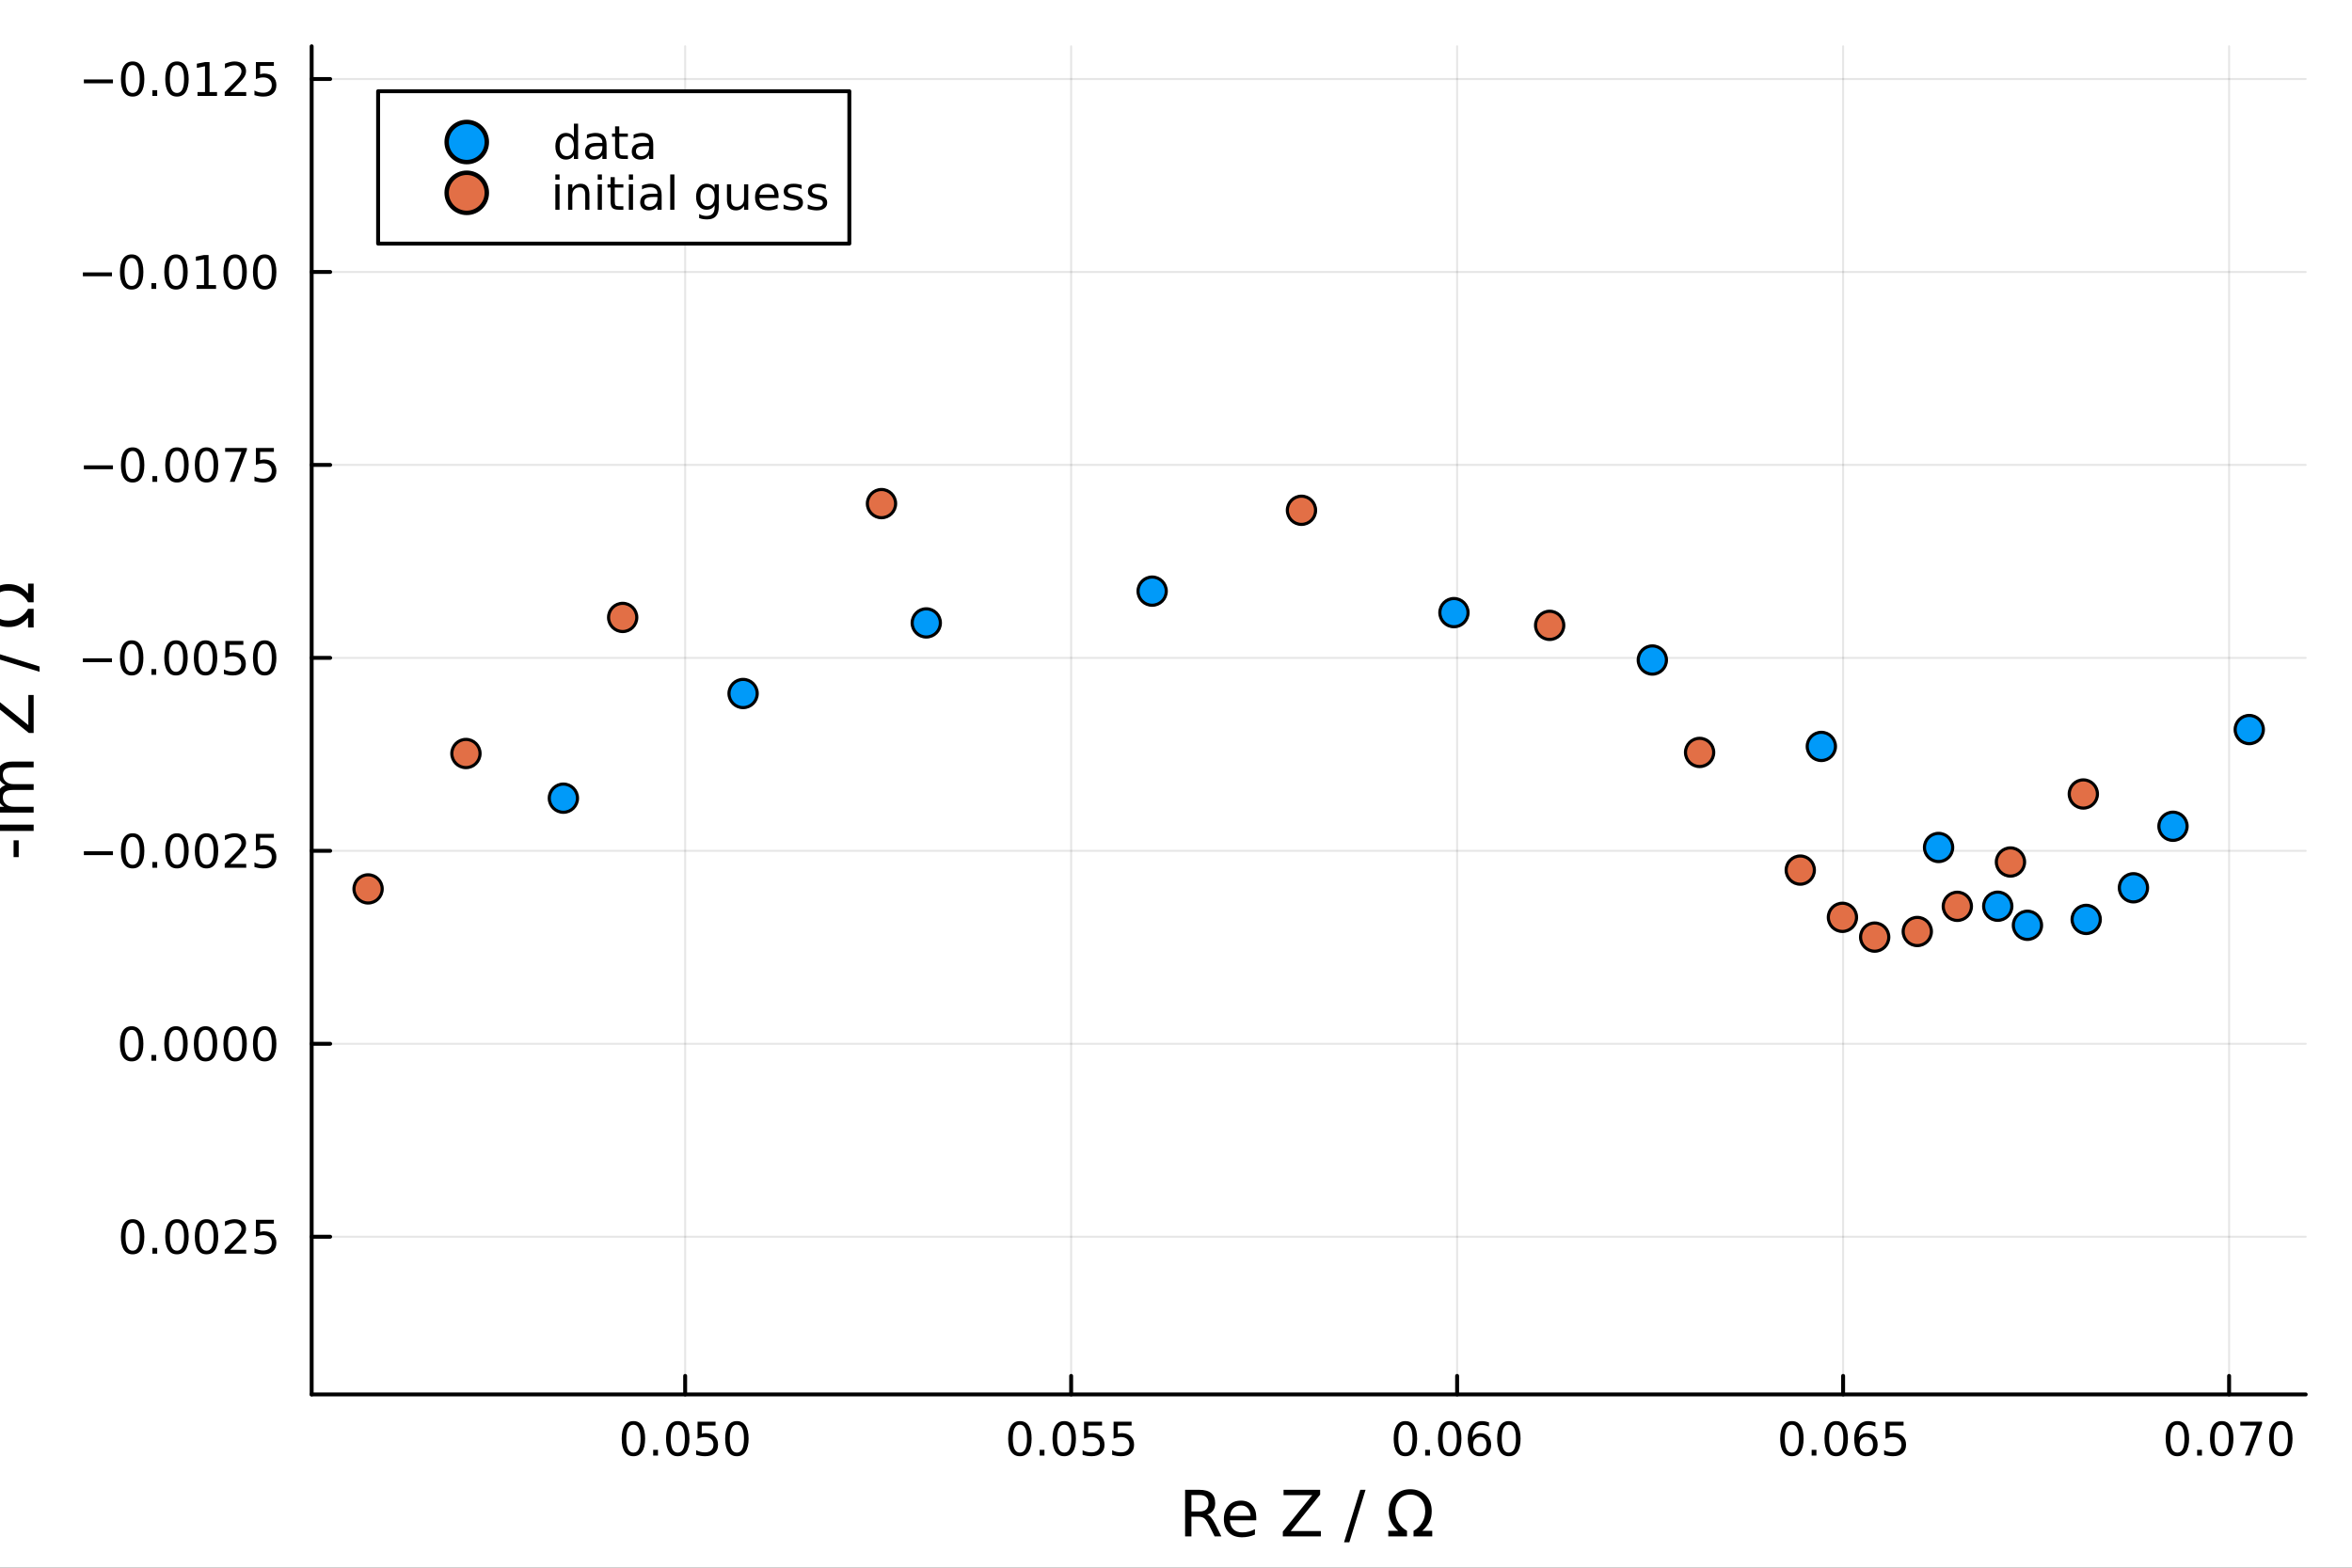 <?xml version="1.0" encoding="utf-8"?>
<svg xmlns="http://www.w3.org/2000/svg" xmlns:xlink="http://www.w3.org/1999/xlink" width="600" height="400" viewBox="0 0 2400 1600">
<rect x="0" y="0" width="2400" height="1600" fill="#333333" stroke="none"/>
<defs>
  <clipPath id="clip240">
    <rect x="0" y="0" width="2400" height="1600"/>
  </clipPath>
</defs>
<path clip-path="url(#clip240)" d="M0 1600 L2400 1600 L2400 8.88178e-14 L0 8.88178e-14  Z" fill="#ffffff" fill-rule="evenodd" fill-opacity="1"/>
<defs>
  <clipPath id="clip241">
    <rect x="480" y="0" width="1681" height="1600"/>
  </clipPath>
</defs>
<path clip-path="url(#clip240)" d="M318.014 1423.18 L2352.76 1423.18 L2352.76 47.244 L318.014 47.244  Z" fill="#ffffff" fill-rule="evenodd" fill-opacity="1"/>
<defs>
  <clipPath id="clip242">
    <rect x="318" y="47" width="2036" height="1377"/>
  </clipPath>
</defs>
<polyline clip-path="url(#clip242)" style="stroke:#000000; stroke-linecap:round; stroke-linejoin:round; stroke-width:2; stroke-opacity:0.1; fill:none" points="699.135,47.244 699.135,1423.18 "/>
<polyline clip-path="url(#clip242)" style="stroke:#000000; stroke-linecap:round; stroke-linejoin:round; stroke-width:2; stroke-opacity:0.1; fill:none" points="1093,47.244 1093,1423.18 "/>
<polyline clip-path="url(#clip242)" style="stroke:#000000; stroke-linecap:round; stroke-linejoin:round; stroke-width:2; stroke-opacity:0.1; fill:none" points="1486.86,47.244 1486.86,1423.18 "/>
<polyline clip-path="url(#clip242)" style="stroke:#000000; stroke-linecap:round; stroke-linejoin:round; stroke-width:2; stroke-opacity:0.1; fill:none" points="1880.73,47.244 1880.73,1423.18 "/>
<polyline clip-path="url(#clip242)" style="stroke:#000000; stroke-linecap:round; stroke-linejoin:round; stroke-width:2; stroke-opacity:0.1; fill:none" points="2274.59,47.244 2274.59,1423.18 "/>
<polyline clip-path="url(#clip242)" style="stroke:#000000; stroke-linecap:round; stroke-linejoin:round; stroke-width:2; stroke-opacity:0.1; fill:none" points="318.014,80.638 2352.76,80.638 "/>
<polyline clip-path="url(#clip242)" style="stroke:#000000; stroke-linecap:round; stroke-linejoin:round; stroke-width:2; stroke-opacity:0.1; fill:none" points="318.014,277.57 2352.76,277.57 "/>
<polyline clip-path="url(#clip242)" style="stroke:#000000; stroke-linecap:round; stroke-linejoin:round; stroke-width:2; stroke-opacity:0.1; fill:none" points="318.014,474.502 2352.76,474.502 "/>
<polyline clip-path="url(#clip242)" style="stroke:#000000; stroke-linecap:round; stroke-linejoin:round; stroke-width:2; stroke-opacity:0.1; fill:none" points="318.014,671.434 2352.76,671.434 "/>
<polyline clip-path="url(#clip242)" style="stroke:#000000; stroke-linecap:round; stroke-linejoin:round; stroke-width:2; stroke-opacity:0.1; fill:none" points="318.014,868.367 2352.76,868.367 "/>
<polyline clip-path="url(#clip242)" style="stroke:#000000; stroke-linecap:round; stroke-linejoin:round; stroke-width:2; stroke-opacity:0.1; fill:none" points="318.014,1065.3 2352.76,1065.3 "/>
<polyline clip-path="url(#clip242)" style="stroke:#000000; stroke-linecap:round; stroke-linejoin:round; stroke-width:2; stroke-opacity:0.1; fill:none" points="318.014,1262.23 2352.76,1262.23 "/>
<polyline clip-path="url(#clip240)" style="stroke:#000000; stroke-linecap:round; stroke-linejoin:round; stroke-width:4; stroke-opacity:1; fill:none" points="318.014,1423.18 2352.76,1423.18 "/>
<polyline clip-path="url(#clip240)" style="stroke:#000000; stroke-linecap:round; stroke-linejoin:round; stroke-width:4; stroke-opacity:1; fill:none" points="699.135,1423.18 699.135,1404.28 "/>
<polyline clip-path="url(#clip240)" style="stroke:#000000; stroke-linecap:round; stroke-linejoin:round; stroke-width:4; stroke-opacity:1; fill:none" points="1093,1423.18 1093,1404.28 "/>
<polyline clip-path="url(#clip240)" style="stroke:#000000; stroke-linecap:round; stroke-linejoin:round; stroke-width:4; stroke-opacity:1; fill:none" points="1486.86,1423.18 1486.86,1404.28 "/>
<polyline clip-path="url(#clip240)" style="stroke:#000000; stroke-linecap:round; stroke-linejoin:round; stroke-width:4; stroke-opacity:1; fill:none" points="1880.73,1423.18 1880.73,1404.28 "/>
<polyline clip-path="url(#clip240)" style="stroke:#000000; stroke-linecap:round; stroke-linejoin:round; stroke-width:4; stroke-opacity:1; fill:none" points="2274.59,1423.18 2274.59,1404.28 "/>
<path clip-path="url(#clip240)" d="M646.358 1454.1 Q642.747 1454.1 640.918 1457.66 Q639.113 1461.2 639.113 1468.33 Q639.113 1475.44 640.918 1479.01 Q642.747 1482.55 646.358 1482.55 Q649.992 1482.55 651.798 1479.01 Q653.626 1475.44 653.626 1468.33 Q653.626 1461.2 651.798 1457.66 Q649.992 1454.1 646.358 1454.1 M646.358 1450.39 Q652.168 1450.39 655.224 1455 Q658.302 1459.58 658.302 1468.33 Q658.302 1477.06 655.224 1481.67 Q652.168 1486.25 646.358 1486.25 Q640.548 1486.25 637.469 1481.67 Q634.413 1477.06 634.413 1468.33 Q634.413 1459.58 637.469 1455 Q640.548 1450.39 646.358 1450.39 Z" fill="#000000" fill-rule="nonzero" fill-opacity="1" /><path clip-path="url(#clip240)" d="M666.52 1479.7 L671.404 1479.7 L671.404 1485.58 L666.52 1485.58 L666.52 1479.7 Z" fill="#000000" fill-rule="nonzero" fill-opacity="1" /><path clip-path="url(#clip240)" d="M691.589 1454.1 Q687.978 1454.1 686.149 1457.66 Q684.344 1461.2 684.344 1468.33 Q684.344 1475.44 686.149 1479.01 Q687.978 1482.55 691.589 1482.55 Q695.223 1482.55 697.029 1479.01 Q698.858 1475.44 698.858 1468.33 Q698.858 1461.2 697.029 1457.66 Q695.223 1454.1 691.589 1454.1 M691.589 1450.39 Q697.399 1450.39 700.455 1455 Q703.533 1459.58 703.533 1468.33 Q703.533 1477.06 700.455 1481.67 Q697.399 1486.25 691.589 1486.25 Q685.779 1486.25 682.7 1481.67 Q679.645 1477.06 679.645 1468.33 Q679.645 1459.58 682.7 1455 Q685.779 1450.39 691.589 1450.39 Z" fill="#000000" fill-rule="nonzero" fill-opacity="1" /><path clip-path="url(#clip240)" d="M711.797 1451.02 L730.154 1451.02 L730.154 1454.96 L716.08 1454.96 L716.08 1463.43 Q717.098 1463.08 718.117 1462.92 Q719.135 1462.73 720.154 1462.73 Q725.941 1462.73 729.32 1465.9 Q732.7 1469.08 732.7 1474.49 Q732.7 1480.07 729.228 1483.17 Q725.756 1486.25 719.436 1486.25 Q717.26 1486.25 714.992 1485.88 Q712.746 1485.51 710.339 1484.77 L710.339 1480.07 Q712.422 1481.2 714.645 1481.76 Q716.867 1482.32 719.344 1482.32 Q723.348 1482.32 725.686 1480.21 Q728.024 1478.1 728.024 1474.49 Q728.024 1470.88 725.686 1468.77 Q723.348 1466.67 719.344 1466.67 Q717.469 1466.67 715.594 1467.08 Q713.742 1467.5 711.797 1468.38 L711.797 1451.02 Z" fill="#000000" fill-rule="nonzero" fill-opacity="1" /><path clip-path="url(#clip240)" d="M751.913 1454.1 Q748.302 1454.1 746.473 1457.66 Q744.668 1461.2 744.668 1468.33 Q744.668 1475.44 746.473 1479.01 Q748.302 1482.55 751.913 1482.55 Q755.547 1482.55 757.353 1479.01 Q759.181 1475.44 759.181 1468.33 Q759.181 1461.2 757.353 1457.66 Q755.547 1454.1 751.913 1454.1 M751.913 1450.39 Q757.723 1450.39 760.779 1455 Q763.857 1459.58 763.857 1468.33 Q763.857 1477.06 760.779 1481.67 Q757.723 1486.25 751.913 1486.25 Q746.103 1486.25 743.024 1481.67 Q739.968 1477.06 739.968 1468.33 Q739.968 1459.58 743.024 1455 Q746.103 1450.39 751.913 1450.39 Z" fill="#000000" fill-rule="nonzero" fill-opacity="1" /><path clip-path="url(#clip240)" d="M1040.72 1454.1 Q1037.11 1454.1 1035.28 1457.66 Q1033.47 1461.2 1033.47 1468.33 Q1033.47 1475.44 1035.28 1479.01 Q1037.11 1482.55 1040.72 1482.55 Q1044.35 1482.55 1046.16 1479.01 Q1047.99 1475.44 1047.99 1468.33 Q1047.99 1461.2 1046.16 1457.66 Q1044.35 1454.1 1040.72 1454.1 M1040.72 1450.39 Q1046.53 1450.39 1049.59 1455 Q1052.66 1459.58 1052.66 1468.33 Q1052.66 1477.06 1049.59 1481.67 Q1046.53 1486.25 1040.72 1486.25 Q1034.91 1486.25 1031.83 1481.67 Q1028.78 1477.06 1028.78 1468.33 Q1028.78 1459.58 1031.83 1455 Q1034.91 1450.39 1040.72 1450.39 Z" fill="#000000" fill-rule="nonzero" fill-opacity="1" /><path clip-path="url(#clip240)" d="M1060.88 1479.7 L1065.77 1479.7 L1065.77 1485.58 L1060.88 1485.58 L1060.88 1479.7 Z" fill="#000000" fill-rule="nonzero" fill-opacity="1" /><path clip-path="url(#clip240)" d="M1085.95 1454.1 Q1082.34 1454.1 1080.51 1457.66 Q1078.71 1461.2 1078.71 1468.33 Q1078.71 1475.44 1080.51 1479.01 Q1082.34 1482.55 1085.95 1482.55 Q1089.59 1482.55 1091.39 1479.01 Q1093.22 1475.44 1093.22 1468.33 Q1093.22 1461.2 1091.39 1457.66 Q1089.59 1454.1 1085.95 1454.1 M1085.95 1450.39 Q1091.76 1450.39 1094.82 1455 Q1097.9 1459.58 1097.9 1468.33 Q1097.9 1477.06 1094.82 1481.67 Q1091.76 1486.25 1085.95 1486.25 Q1080.14 1486.25 1077.06 1481.67 Q1074.01 1477.06 1074.01 1468.33 Q1074.01 1459.58 1077.06 1455 Q1080.14 1450.39 1085.95 1450.39 Z" fill="#000000" fill-rule="nonzero" fill-opacity="1" /><path clip-path="url(#clip240)" d="M1106.16 1451.02 L1124.52 1451.02 L1124.52 1454.96 L1110.44 1454.96 L1110.44 1463.43 Q1111.46 1463.08 1112.48 1462.92 Q1113.5 1462.73 1114.52 1462.73 Q1120.3 1462.73 1123.68 1465.9 Q1127.06 1469.08 1127.06 1474.49 Q1127.06 1480.07 1123.59 1483.17 Q1120.12 1486.25 1113.8 1486.25 Q1111.62 1486.25 1109.35 1485.88 Q1107.11 1485.51 1104.7 1484.77 L1104.7 1480.07 Q1106.78 1481.2 1109.01 1481.76 Q1111.23 1482.32 1113.71 1482.32 Q1117.71 1482.32 1120.05 1480.21 Q1122.39 1478.1 1122.39 1474.49 Q1122.39 1470.88 1120.05 1468.77 Q1117.71 1466.67 1113.71 1466.67 Q1111.83 1466.67 1109.96 1467.08 Q1108.1 1467.5 1106.16 1468.38 L1106.16 1451.02 Z" fill="#000000" fill-rule="nonzero" fill-opacity="1" /><path clip-path="url(#clip240)" d="M1136.32 1451.02 L1154.68 1451.02 L1154.68 1454.96 L1140.6 1454.96 L1140.6 1463.43 Q1141.62 1463.08 1142.64 1462.92 Q1143.66 1462.73 1144.68 1462.73 Q1150.46 1462.73 1153.84 1465.9 Q1157.22 1469.08 1157.22 1474.49 Q1157.22 1480.07 1153.75 1483.17 Q1150.28 1486.25 1143.96 1486.25 Q1141.78 1486.25 1139.52 1485.88 Q1137.27 1485.51 1134.86 1484.77 L1134.86 1480.07 Q1136.95 1481.2 1139.17 1481.76 Q1141.39 1482.32 1143.87 1482.32 Q1147.87 1482.32 1150.21 1480.21 Q1152.55 1478.1 1152.55 1474.49 Q1152.55 1470.88 1150.21 1468.77 Q1147.87 1466.67 1143.87 1466.67 Q1141.99 1466.67 1140.12 1467.08 Q1138.27 1467.5 1136.32 1468.38 L1136.32 1451.02 Z" fill="#000000" fill-rule="nonzero" fill-opacity="1" /><path clip-path="url(#clip240)" d="M1434.09 1454.1 Q1430.48 1454.1 1428.65 1457.66 Q1426.84 1461.2 1426.84 1468.33 Q1426.84 1475.44 1428.65 1479.01 Q1430.48 1482.55 1434.09 1482.55 Q1437.72 1482.55 1439.53 1479.01 Q1441.36 1475.44 1441.36 1468.33 Q1441.36 1461.2 1439.53 1457.66 Q1437.72 1454.1 1434.09 1454.1 M1434.09 1450.39 Q1439.9 1450.39 1442.95 1455 Q1446.03 1459.58 1446.03 1468.33 Q1446.03 1477.06 1442.95 1481.67 Q1439.9 1486.25 1434.09 1486.25 Q1428.28 1486.25 1425.2 1481.67 Q1422.14 1477.06 1422.14 1468.33 Q1422.14 1459.58 1425.2 1455 Q1428.28 1450.39 1434.09 1450.39 Z" fill="#000000" fill-rule="nonzero" fill-opacity="1" /><path clip-path="url(#clip240)" d="M1454.25 1479.7 L1459.13 1479.7 L1459.13 1485.58 L1454.25 1485.58 L1454.25 1479.7 Z" fill="#000000" fill-rule="nonzero" fill-opacity="1" /><path clip-path="url(#clip240)" d="M1479.32 1454.1 Q1475.71 1454.1 1473.88 1457.66 Q1472.07 1461.2 1472.07 1468.33 Q1472.07 1475.44 1473.88 1479.01 Q1475.71 1482.55 1479.32 1482.55 Q1482.95 1482.55 1484.76 1479.01 Q1486.59 1475.44 1486.59 1468.33 Q1486.59 1461.2 1484.76 1457.66 Q1482.95 1454.1 1479.32 1454.1 M1479.32 1450.39 Q1485.13 1450.39 1488.18 1455 Q1491.26 1459.58 1491.26 1468.33 Q1491.26 1477.06 1488.18 1481.67 Q1485.13 1486.25 1479.32 1486.25 Q1473.51 1486.25 1470.43 1481.67 Q1467.37 1477.06 1467.37 1468.33 Q1467.37 1459.58 1470.43 1455 Q1473.51 1450.39 1479.32 1450.39 Z" fill="#000000" fill-rule="nonzero" fill-opacity="1" /><path clip-path="url(#clip240)" d="M1510.06 1466.44 Q1506.91 1466.44 1505.06 1468.59 Q1503.23 1470.74 1503.23 1474.49 Q1503.23 1478.22 1505.06 1480.39 Q1506.91 1482.55 1510.06 1482.55 Q1513.21 1482.55 1515.04 1480.39 Q1516.89 1478.22 1516.89 1474.49 Q1516.89 1470.74 1515.04 1468.59 Q1513.21 1466.44 1510.06 1466.44 M1519.34 1451.78 L1519.34 1456.04 Q1517.58 1455.21 1515.78 1454.77 Q1513.99 1454.33 1512.23 1454.33 Q1507.6 1454.33 1505.15 1457.45 Q1502.72 1460.58 1502.37 1466.9 Q1503.74 1464.89 1505.8 1463.82 Q1507.86 1462.73 1510.34 1462.73 Q1515.54 1462.73 1518.55 1465.9 Q1521.59 1469.05 1521.59 1474.49 Q1521.59 1479.82 1518.44 1483.03 Q1515.29 1486.25 1510.06 1486.25 Q1504.06 1486.25 1500.89 1481.67 Q1497.72 1477.06 1497.72 1468.33 Q1497.72 1460.14 1501.61 1455.28 Q1505.5 1450.39 1512.05 1450.39 Q1513.81 1450.39 1515.59 1450.74 Q1517.4 1451.09 1519.34 1451.78 Z" fill="#000000" fill-rule="nonzero" fill-opacity="1" /><path clip-path="url(#clip240)" d="M1539.64 1454.1 Q1536.03 1454.1 1534.2 1457.66 Q1532.4 1461.2 1532.4 1468.33 Q1532.4 1475.44 1534.2 1479.01 Q1536.03 1482.55 1539.64 1482.55 Q1543.28 1482.55 1545.08 1479.01 Q1546.91 1475.44 1546.91 1468.33 Q1546.91 1461.2 1545.08 1457.66 Q1543.28 1454.1 1539.64 1454.1 M1539.64 1450.39 Q1545.45 1450.39 1548.51 1455 Q1551.59 1459.58 1551.59 1468.33 Q1551.59 1477.06 1548.51 1481.67 Q1545.45 1486.25 1539.64 1486.25 Q1533.83 1486.25 1530.75 1481.67 Q1527.7 1477.06 1527.7 1468.33 Q1527.7 1459.58 1530.75 1455 Q1533.83 1450.39 1539.64 1450.39 Z" fill="#000000" fill-rule="nonzero" fill-opacity="1" /><path clip-path="url(#clip240)" d="M1828.45 1454.1 Q1824.84 1454.1 1823.01 1457.66 Q1821.2 1461.2 1821.2 1468.33 Q1821.2 1475.44 1823.01 1479.01 Q1824.84 1482.55 1828.45 1482.55 Q1832.08 1482.55 1833.89 1479.01 Q1835.72 1475.44 1835.72 1468.33 Q1835.72 1461.2 1833.89 1457.66 Q1832.08 1454.1 1828.45 1454.1 M1828.45 1450.39 Q1834.26 1450.39 1837.31 1455 Q1840.39 1459.58 1840.39 1468.33 Q1840.39 1477.06 1837.31 1481.67 Q1834.26 1486.25 1828.45 1486.25 Q1822.64 1486.25 1819.56 1481.67 Q1816.5 1477.06 1816.5 1468.33 Q1816.5 1459.58 1819.56 1455 Q1822.64 1450.39 1828.45 1450.39 Z" fill="#000000" fill-rule="nonzero" fill-opacity="1" /><path clip-path="url(#clip240)" d="M1848.61 1479.7 L1853.49 1479.7 L1853.49 1485.58 L1848.61 1485.58 L1848.61 1479.7 Z" fill="#000000" fill-rule="nonzero" fill-opacity="1" /><path clip-path="url(#clip240)" d="M1873.68 1454.1 Q1870.07 1454.1 1868.24 1457.66 Q1866.43 1461.2 1866.43 1468.33 Q1866.43 1475.44 1868.24 1479.01 Q1870.07 1482.55 1873.68 1482.55 Q1877.31 1482.55 1879.12 1479.01 Q1880.95 1475.44 1880.95 1468.33 Q1880.95 1461.2 1879.12 1457.66 Q1877.31 1454.1 1873.68 1454.1 M1873.68 1450.39 Q1879.49 1450.39 1882.55 1455 Q1885.62 1459.58 1885.62 1468.33 Q1885.62 1477.06 1882.55 1481.67 Q1879.49 1486.25 1873.68 1486.25 Q1867.87 1486.25 1864.79 1481.67 Q1861.74 1477.06 1861.74 1468.33 Q1861.74 1459.58 1864.79 1455 Q1867.87 1450.39 1873.68 1450.39 Z" fill="#000000" fill-rule="nonzero" fill-opacity="1" /><path clip-path="url(#clip240)" d="M1904.42 1466.44 Q1901.27 1466.44 1899.42 1468.59 Q1897.59 1470.74 1897.59 1474.49 Q1897.59 1478.22 1899.42 1480.39 Q1901.27 1482.55 1904.42 1482.55 Q1907.57 1482.55 1909.4 1480.39 Q1911.25 1478.22 1911.25 1474.49 Q1911.25 1470.74 1909.4 1468.59 Q1907.57 1466.44 1904.42 1466.44 M1913.7 1451.78 L1913.7 1456.04 Q1911.94 1455.21 1910.14 1454.77 Q1908.36 1454.33 1906.6 1454.33 Q1901.97 1454.33 1899.51 1457.45 Q1897.08 1460.58 1896.74 1466.9 Q1898.1 1464.89 1900.16 1463.82 Q1902.22 1462.73 1904.7 1462.73 Q1909.91 1462.73 1912.92 1465.9 Q1915.95 1469.05 1915.95 1474.49 Q1915.95 1479.82 1912.8 1483.03 Q1909.65 1486.25 1904.42 1486.25 Q1898.43 1486.25 1895.25 1481.67 Q1892.08 1477.06 1892.08 1468.33 Q1892.08 1460.14 1895.97 1455.28 Q1899.86 1450.39 1906.41 1450.39 Q1908.17 1450.39 1909.95 1450.74 Q1911.76 1451.09 1913.7 1451.78 Z" fill="#000000" fill-rule="nonzero" fill-opacity="1" /><path clip-path="url(#clip240)" d="M1924.05 1451.02 L1942.41 1451.02 L1942.41 1454.96 L1928.33 1454.96 L1928.33 1463.43 Q1929.35 1463.08 1930.37 1462.92 Q1931.39 1462.73 1932.41 1462.73 Q1938.19 1462.73 1941.57 1465.9 Q1944.95 1469.08 1944.95 1474.49 Q1944.95 1480.07 1941.48 1483.17 Q1938.01 1486.25 1931.69 1486.25 Q1929.51 1486.25 1927.24 1485.88 Q1925 1485.51 1922.59 1484.77 L1922.59 1480.07 Q1924.67 1481.2 1926.9 1481.76 Q1929.12 1482.32 1931.6 1482.32 Q1935.6 1482.32 1937.94 1480.21 Q1940.28 1478.1 1940.28 1474.49 Q1940.28 1470.88 1937.94 1468.77 Q1935.6 1466.67 1931.6 1466.67 Q1929.72 1466.67 1927.85 1467.08 Q1925.99 1467.5 1924.05 1468.38 L1924.05 1451.02 Z" fill="#000000" fill-rule="nonzero" fill-opacity="1" /><path clip-path="url(#clip240)" d="M2221.82 1454.1 Q2218.2 1454.1 2216.38 1457.66 Q2214.57 1461.2 2214.57 1468.33 Q2214.57 1475.44 2216.38 1479.01 Q2218.2 1482.55 2221.82 1482.55 Q2225.45 1482.55 2227.26 1479.01 Q2229.08 1475.44 2229.08 1468.33 Q2229.08 1461.2 2227.26 1457.66 Q2225.45 1454.1 2221.82 1454.1 M2221.82 1450.39 Q2227.63 1450.39 2230.68 1455 Q2233.76 1459.58 2233.76 1468.33 Q2233.76 1477.06 2230.68 1481.67 Q2227.63 1486.25 2221.82 1486.25 Q2216.01 1486.25 2212.93 1481.67 Q2209.87 1477.06 2209.87 1468.33 Q2209.87 1459.58 2212.93 1455 Q2216.01 1450.39 2221.82 1450.39 Z" fill="#000000" fill-rule="nonzero" fill-opacity="1" /><path clip-path="url(#clip240)" d="M2241.98 1479.7 L2246.86 1479.7 L2246.86 1485.58 L2241.98 1485.58 L2241.98 1479.7 Z" fill="#000000" fill-rule="nonzero" fill-opacity="1" /><path clip-path="url(#clip240)" d="M2267.05 1454.1 Q2263.44 1454.1 2261.61 1457.66 Q2259.8 1461.2 2259.8 1468.33 Q2259.8 1475.44 2261.61 1479.01 Q2263.44 1482.55 2267.05 1482.55 Q2270.68 1482.55 2272.49 1479.01 Q2274.31 1475.44 2274.31 1468.33 Q2274.31 1461.2 2272.49 1457.66 Q2270.68 1454.1 2267.05 1454.1 M2267.05 1450.39 Q2272.86 1450.39 2275.91 1455 Q2278.99 1459.58 2278.99 1468.33 Q2278.99 1477.06 2275.91 1481.67 Q2272.86 1486.25 2267.05 1486.25 Q2261.24 1486.25 2258.16 1481.67 Q2255.1 1477.06 2255.1 1468.33 Q2255.1 1459.58 2258.16 1455 Q2261.24 1450.39 2267.05 1450.39 Z" fill="#000000" fill-rule="nonzero" fill-opacity="1" /><path clip-path="url(#clip240)" d="M2286.03 1451.02 L2308.25 1451.02 L2308.25 1453.01 L2295.7 1485.58 L2290.82 1485.58 L2302.63 1454.96 L2286.03 1454.96 L2286.03 1451.02 Z" fill="#000000" fill-rule="nonzero" fill-opacity="1" /><path clip-path="url(#clip240)" d="M2327.37 1454.1 Q2323.76 1454.1 2321.93 1457.66 Q2320.12 1461.2 2320.12 1468.33 Q2320.12 1475.44 2321.93 1479.01 Q2323.76 1482.55 2327.37 1482.55 Q2331 1482.55 2332.81 1479.01 Q2334.64 1475.44 2334.64 1468.33 Q2334.64 1461.2 2332.81 1457.66 Q2331 1454.1 2327.37 1454.1 M2327.37 1450.39 Q2333.18 1450.39 2336.24 1455 Q2339.31 1459.58 2339.31 1468.33 Q2339.31 1477.06 2336.24 1481.67 Q2333.18 1486.25 2327.37 1486.25 Q2321.56 1486.25 2318.48 1481.67 Q2315.43 1477.06 2315.43 1468.33 Q2315.43 1459.58 2318.48 1455 Q2321.56 1450.39 2327.37 1450.39 Z" fill="#000000" fill-rule="nonzero" fill-opacity="1" /><path clip-path="url(#clip240)" d="M1231.83 1545.76 Q1233.9 1546.46 1235.84 1548.76 Q1237.81 1551.05 1239.79 1555.06 L1246.31 1568.04 L1239.41 1568.04 L1233.33 1555.85 Q1230.97 1551.08 1228.74 1549.52 Q1226.55 1547.96 1222.73 1547.96 L1215.73 1547.96 L1215.73 1568.04 L1209.3 1568.04 L1209.3 1520.52 L1223.81 1520.52 Q1231.96 1520.52 1235.97 1523.93 Q1239.98 1527.34 1239.98 1534.21 Q1239.98 1538.7 1237.88 1541.66 Q1235.81 1544.62 1231.83 1545.76 M1215.73 1525.81 L1215.73 1542.68 L1223.81 1542.68 Q1228.46 1542.68 1230.81 1540.54 Q1233.2 1538.38 1233.2 1534.21 Q1233.2 1530.04 1230.81 1527.94 Q1228.46 1525.81 1223.81 1525.81 L1215.73 1525.81 Z" fill="#000000" fill-rule="nonzero" fill-opacity="1" /><path clip-path="url(#clip240)" d="M1281.9 1548.76 L1281.9 1551.62 L1254.97 1551.62 Q1255.35 1557.67 1258.6 1560.85 Q1261.88 1564 1267.7 1564 Q1271.08 1564 1274.23 1563.17 Q1277.41 1562.35 1280.53 1560.69 L1280.53 1566.23 Q1277.38 1567.57 1274.07 1568.27 Q1270.76 1568.97 1267.35 1568.97 Q1258.82 1568.97 1253.82 1564 Q1248.86 1559.04 1248.86 1550.57 Q1248.86 1541.82 1253.57 1536.69 Q1258.31 1531.54 1266.33 1531.54 Q1273.53 1531.54 1277.7 1536.18 Q1281.9 1540.8 1281.9 1548.76 M1276.04 1547.04 Q1275.98 1542.23 1273.34 1539.37 Q1270.73 1536.5 1266.4 1536.5 Q1261.49 1536.5 1258.53 1539.27 Q1255.61 1542.04 1255.16 1547.07 L1276.04 1547.04 Z" fill="#000000" fill-rule="nonzero" fill-opacity="1" /><path clip-path="url(#clip240)" d="M1309.75 1520.52 L1347.08 1520.52 L1347.08 1525.43 L1317.04 1562.63 L1347.81 1562.63 L1347.81 1568.04 L1309.01 1568.04 L1309.01 1563.14 L1339.06 1525.93 L1309.75 1525.93 L1309.75 1520.52 Z" fill="#000000" fill-rule="nonzero" fill-opacity="1" /><path clip-path="url(#clip240)" d="M1388.01 1520.52 L1393.42 1520.52 L1376.87 1574.09 L1371.46 1574.09 L1388.01 1520.52 Z" fill="#000000" fill-rule="nonzero" fill-opacity="1" /><path clip-path="url(#clip240)" d="M1461.47 1562.38 L1461.47 1568.04 L1442.38 1568.04 L1442.38 1562.38 Q1448.01 1559.29 1451.16 1554.01 Q1454.31 1548.72 1454.31 1542.29 Q1454.31 1534.66 1450.11 1530.04 Q1445.91 1525.43 1439.03 1525.43 Q1432.16 1525.43 1427.93 1530.07 Q1423.72 1534.69 1423.72 1542.29 Q1423.72 1548.72 1426.88 1554.01 Q1430.06 1559.29 1435.72 1562.38 L1435.72 1568.04 L1416.63 1568.04 L1416.63 1562.38 L1426.78 1562.38 Q1421.75 1557.95 1419.43 1553.21 Q1417.14 1548.47 1417.14 1542.61 Q1417.14 1532.49 1423.25 1526.22 Q1429.33 1519.95 1439.03 1519.95 Q1448.68 1519.95 1454.82 1526.22 Q1460.93 1532.46 1460.93 1542.29 Q1460.93 1548.47 1458.67 1553.18 Q1456.41 1557.89 1451.29 1562.38 L1461.47 1562.38 Z" fill="#000000" fill-rule="nonzero" fill-opacity="1" /><polyline clip-path="url(#clip240)" style="stroke:#000000; stroke-linecap:round; stroke-linejoin:round; stroke-width:4; stroke-opacity:1; fill:none" points="318.014,47.244 318.014,1423.18 "/>
<polyline clip-path="url(#clip240)" style="stroke:#000000; stroke-linecap:round; stroke-linejoin:round; stroke-width:4; stroke-opacity:1; fill:none" points="318.014,80.638 336.912,80.638 "/>
<polyline clip-path="url(#clip240)" style="stroke:#000000; stroke-linecap:round; stroke-linejoin:round; stroke-width:4; stroke-opacity:1; fill:none" points="318.014,277.57 336.912,277.57 "/>
<polyline clip-path="url(#clip240)" style="stroke:#000000; stroke-linecap:round; stroke-linejoin:round; stroke-width:4; stroke-opacity:1; fill:none" points="318.014,474.502 336.912,474.502 "/>
<polyline clip-path="url(#clip240)" style="stroke:#000000; stroke-linecap:round; stroke-linejoin:round; stroke-width:4; stroke-opacity:1; fill:none" points="318.014,671.434 336.912,671.434 "/>
<polyline clip-path="url(#clip240)" style="stroke:#000000; stroke-linecap:round; stroke-linejoin:round; stroke-width:4; stroke-opacity:1; fill:none" points="318.014,868.367 336.912,868.367 "/>
<polyline clip-path="url(#clip240)" style="stroke:#000000; stroke-linecap:round; stroke-linejoin:round; stroke-width:4; stroke-opacity:1; fill:none" points="318.014,1065.3 336.912,1065.3 "/>
<polyline clip-path="url(#clip240)" style="stroke:#000000; stroke-linecap:round; stroke-linejoin:round; stroke-width:4; stroke-opacity:1; fill:none" points="318.014,1262.23 336.912,1262.23 "/>
<path clip-path="url(#clip240)" d="M85.58 81.089 L115.256 81.089 L115.256 85.025 L85.58 85.025 L85.58 81.089 Z" fill="#000000" fill-rule="nonzero" fill-opacity="1" /><path clip-path="url(#clip240)" d="M135.348 66.437 Q131.737 66.437 129.908 70.001 Q128.103 73.543 128.103 80.673 Q128.103 87.779 129.908 91.344 Q131.737 94.885 135.348 94.885 Q138.982 94.885 140.788 91.344 Q142.616 87.779 142.616 80.673 Q142.616 73.543 140.788 70.001 Q138.982 66.437 135.348 66.437 M135.348 62.733 Q141.158 62.733 144.214 67.339 Q147.292 71.923 147.292 80.673 Q147.292 89.4 144.214 94.006 Q141.158 98.589 135.348 98.589 Q129.538 98.589 126.459 94.006 Q123.404 89.4 123.404 80.673 Q123.404 71.923 126.459 67.339 Q129.538 62.733 135.348 62.733 Z" fill="#000000" fill-rule="nonzero" fill-opacity="1" /><path clip-path="url(#clip240)" d="M155.51 92.038 L160.394 92.038 L160.394 97.918 L155.51 97.918 L155.51 92.038 Z" fill="#000000" fill-rule="nonzero" fill-opacity="1" /><path clip-path="url(#clip240)" d="M180.579 66.437 Q176.968 66.437 175.139 70.001 Q173.334 73.543 173.334 80.673 Q173.334 87.779 175.139 91.344 Q176.968 94.885 180.579 94.885 Q184.213 94.885 186.019 91.344 Q187.848 87.779 187.848 80.673 Q187.848 73.543 186.019 70.001 Q184.213 66.437 180.579 66.437 M180.579 62.733 Q186.389 62.733 189.445 67.339 Q192.524 71.923 192.524 80.673 Q192.524 89.4 189.445 94.006 Q186.389 98.589 180.579 98.589 Q174.769 98.589 171.69 94.006 Q168.635 89.4 168.635 80.673 Q168.635 71.923 171.69 67.339 Q174.769 62.733 180.579 62.733 Z" fill="#000000" fill-rule="nonzero" fill-opacity="1" /><path clip-path="url(#clip240)" d="M201.551 93.983 L209.19 93.983 L209.19 67.617 L200.88 69.284 L200.88 65.025 L209.144 63.358 L213.82 63.358 L213.82 93.983 L221.459 93.983 L221.459 97.918 L201.551 97.918 L201.551 93.983 Z" fill="#000000" fill-rule="nonzero" fill-opacity="1" /><path clip-path="url(#clip240)" d="M234.931 93.983 L251.25 93.983 L251.25 97.918 L229.306 97.918 L229.306 93.983 Q231.968 91.228 236.551 86.599 Q241.158 81.946 242.338 80.603 Q244.584 78.08 245.463 76.344 Q246.366 74.585 246.366 72.895 Q246.366 70.14 244.421 68.404 Q242.5 66.668 239.398 66.668 Q237.199 66.668 234.746 67.432 Q232.315 68.196 229.537 69.747 L229.537 65.025 Q232.361 63.89 234.815 63.312 Q237.269 62.733 239.306 62.733 Q244.676 62.733 247.871 65.418 Q251.065 68.103 251.065 72.594 Q251.065 74.724 250.255 76.645 Q249.468 78.543 247.361 81.136 Q246.783 81.807 243.681 85.025 Q240.579 88.219 234.931 93.983 Z" fill="#000000" fill-rule="nonzero" fill-opacity="1" /><path clip-path="url(#clip240)" d="M261.111 63.358 L279.468 63.358 L279.468 67.293 L265.394 67.293 L265.394 75.765 Q266.412 75.418 267.431 75.256 Q268.449 75.071 269.468 75.071 Q275.255 75.071 278.634 78.242 Q282.014 81.413 282.014 86.83 Q282.014 92.409 278.542 95.51 Q275.069 98.589 268.75 98.589 Q266.574 98.589 264.306 98.219 Q262.06 97.849 259.653 97.108 L259.653 92.409 Q261.736 93.543 263.958 94.099 Q266.181 94.654 268.657 94.654 Q272.662 94.654 275 92.548 Q277.338 90.441 277.338 86.83 Q277.338 83.219 275 81.112 Q272.662 79.006 268.657 79.006 Q266.782 79.006 264.907 79.423 Q263.056 79.839 261.111 80.719 L261.111 63.358 Z" fill="#000000" fill-rule="nonzero" fill-opacity="1" /><path clip-path="url(#clip240)" d="M84.584 278.021 L114.26 278.021 L114.26 281.957 L84.584 281.957 L84.584 278.021 Z" fill="#000000" fill-rule="nonzero" fill-opacity="1" /><path clip-path="url(#clip240)" d="M134.353 263.369 Q130.742 263.369 128.913 266.934 Q127.107 270.475 127.107 277.605 Q127.107 284.711 128.913 288.276 Q130.742 291.818 134.353 291.818 Q137.987 291.818 139.792 288.276 Q141.621 284.711 141.621 277.605 Q141.621 270.475 139.792 266.934 Q137.987 263.369 134.353 263.369 M134.353 259.665 Q140.163 259.665 143.218 264.272 Q146.297 268.855 146.297 277.605 Q146.297 286.332 143.218 290.938 Q140.163 295.521 134.353 295.521 Q128.542 295.521 125.464 290.938 Q122.408 286.332 122.408 277.605 Q122.408 268.855 125.464 264.272 Q128.542 259.665 134.353 259.665 Z" fill="#000000" fill-rule="nonzero" fill-opacity="1" /><path clip-path="url(#clip240)" d="M154.515 288.971 L159.399 288.971 L159.399 294.85 L154.515 294.85 L154.515 288.971 Z" fill="#000000" fill-rule="nonzero" fill-opacity="1" /><path clip-path="url(#clip240)" d="M179.584 263.369 Q175.973 263.369 174.144 266.934 Q172.339 270.475 172.339 277.605 Q172.339 284.711 174.144 288.276 Q175.973 291.818 179.584 291.818 Q183.218 291.818 185.024 288.276 Q186.852 284.711 186.852 277.605 Q186.852 270.475 185.024 266.934 Q183.218 263.369 179.584 263.369 M179.584 259.665 Q185.394 259.665 188.45 264.272 Q191.528 268.855 191.528 277.605 Q191.528 286.332 188.45 290.938 Q185.394 295.521 179.584 295.521 Q173.774 295.521 170.695 290.938 Q167.64 286.332 167.64 277.605 Q167.64 268.855 170.695 264.272 Q173.774 259.665 179.584 259.665 Z" fill="#000000" fill-rule="nonzero" fill-opacity="1" /><path clip-path="url(#clip240)" d="M200.556 290.915 L208.195 290.915 L208.195 264.549 L199.885 266.216 L199.885 261.957 L208.149 260.29 L212.824 260.29 L212.824 290.915 L220.463 290.915 L220.463 294.85 L200.556 294.85 L200.556 290.915 Z" fill="#000000" fill-rule="nonzero" fill-opacity="1" /><path clip-path="url(#clip240)" d="M239.908 263.369 Q236.297 263.369 234.468 266.934 Q232.662 270.475 232.662 277.605 Q232.662 284.711 234.468 288.276 Q236.297 291.818 239.908 291.818 Q243.542 291.818 245.347 288.276 Q247.176 284.711 247.176 277.605 Q247.176 270.475 245.347 266.934 Q243.542 263.369 239.908 263.369 M239.908 259.665 Q245.718 259.665 248.773 264.272 Q251.852 268.855 251.852 277.605 Q251.852 286.332 248.773 290.938 Q245.718 295.521 239.908 295.521 Q234.097 295.521 231.019 290.938 Q227.963 286.332 227.963 277.605 Q227.963 268.855 231.019 264.272 Q234.097 259.665 239.908 259.665 Z" fill="#000000" fill-rule="nonzero" fill-opacity="1" /><path clip-path="url(#clip240)" d="M270.07 263.369 Q266.458 263.369 264.63 266.934 Q262.824 270.475 262.824 277.605 Q262.824 284.711 264.63 288.276 Q266.458 291.818 270.07 291.818 Q273.704 291.818 275.509 288.276 Q277.338 284.711 277.338 277.605 Q277.338 270.475 275.509 266.934 Q273.704 263.369 270.07 263.369 M270.07 259.665 Q275.88 259.665 278.935 264.272 Q282.014 268.855 282.014 277.605 Q282.014 286.332 278.935 290.938 Q275.88 295.521 270.07 295.521 Q264.259 295.521 261.181 290.938 Q258.125 286.332 258.125 277.605 Q258.125 268.855 261.181 264.272 Q264.259 259.665 270.07 259.665 Z" fill="#000000" fill-rule="nonzero" fill-opacity="1" /><path clip-path="url(#clip240)" d="M85.58 474.954 L115.256 474.954 L115.256 478.889 L85.58 478.889 L85.58 474.954 Z" fill="#000000" fill-rule="nonzero" fill-opacity="1" /><path clip-path="url(#clip240)" d="M135.348 460.301 Q131.737 460.301 129.908 463.866 Q128.103 467.407 128.103 474.537 Q128.103 481.643 129.908 485.208 Q131.737 488.75 135.348 488.75 Q138.982 488.75 140.788 485.208 Q142.616 481.643 142.616 474.537 Q142.616 467.407 140.788 463.866 Q138.982 460.301 135.348 460.301 M135.348 456.597 Q141.158 456.597 144.214 461.204 Q147.292 465.787 147.292 474.537 Q147.292 483.264 144.214 487.87 Q141.158 492.454 135.348 492.454 Q129.538 492.454 126.459 487.87 Q123.404 483.264 123.404 474.537 Q123.404 465.787 126.459 461.204 Q129.538 456.597 135.348 456.597 Z" fill="#000000" fill-rule="nonzero" fill-opacity="1" /><path clip-path="url(#clip240)" d="M155.51 485.903 L160.394 485.903 L160.394 491.782 L155.51 491.782 L155.51 485.903 Z" fill="#000000" fill-rule="nonzero" fill-opacity="1" /><path clip-path="url(#clip240)" d="M180.579 460.301 Q176.968 460.301 175.139 463.866 Q173.334 467.407 173.334 474.537 Q173.334 481.643 175.139 485.208 Q176.968 488.75 180.579 488.75 Q184.213 488.75 186.019 485.208 Q187.848 481.643 187.848 474.537 Q187.848 467.407 186.019 463.866 Q184.213 460.301 180.579 460.301 M180.579 456.597 Q186.389 456.597 189.445 461.204 Q192.524 465.787 192.524 474.537 Q192.524 483.264 189.445 487.87 Q186.389 492.454 180.579 492.454 Q174.769 492.454 171.69 487.87 Q168.635 483.264 168.635 474.537 Q168.635 465.787 171.69 461.204 Q174.769 456.597 180.579 456.597 Z" fill="#000000" fill-rule="nonzero" fill-opacity="1" /><path clip-path="url(#clip240)" d="M210.741 460.301 Q207.13 460.301 205.301 463.866 Q203.496 467.407 203.496 474.537 Q203.496 481.643 205.301 485.208 Q207.13 488.75 210.741 488.75 Q214.375 488.75 216.181 485.208 Q218.01 481.643 218.01 474.537 Q218.01 467.407 216.181 463.866 Q214.375 460.301 210.741 460.301 M210.741 456.597 Q216.551 456.597 219.607 461.204 Q222.686 465.787 222.686 474.537 Q222.686 483.264 219.607 487.87 Q216.551 492.454 210.741 492.454 Q204.931 492.454 201.852 487.87 Q198.797 483.264 198.797 474.537 Q198.797 465.787 201.852 461.204 Q204.931 456.597 210.741 456.597 Z" fill="#000000" fill-rule="nonzero" fill-opacity="1" /><path clip-path="url(#clip240)" d="M229.723 457.222 L251.945 457.222 L251.945 459.213 L239.398 491.782 L234.514 491.782 L246.32 461.157 L229.723 461.157 L229.723 457.222 Z" fill="#000000" fill-rule="nonzero" fill-opacity="1" /><path clip-path="url(#clip240)" d="M261.111 457.222 L279.468 457.222 L279.468 461.157 L265.394 461.157 L265.394 469.63 Q266.412 469.282 267.431 469.12 Q268.449 468.935 269.468 468.935 Q275.255 468.935 278.634 472.106 Q282.014 475.278 282.014 480.694 Q282.014 486.273 278.542 489.375 Q275.069 492.454 268.75 492.454 Q266.574 492.454 264.306 492.083 Q262.06 491.713 259.653 490.972 L259.653 486.273 Q261.736 487.407 263.958 487.963 Q266.181 488.518 268.657 488.518 Q272.662 488.518 275 486.412 Q277.338 484.305 277.338 480.694 Q277.338 477.083 275 474.977 Q272.662 472.87 268.657 472.87 Q266.782 472.87 264.907 473.287 Q263.056 473.704 261.111 474.583 L261.111 457.222 Z" fill="#000000" fill-rule="nonzero" fill-opacity="1" /><path clip-path="url(#clip240)" d="M84.584 671.886 L114.26 671.886 L114.26 675.821 L84.584 675.821 L84.584 671.886 Z" fill="#000000" fill-rule="nonzero" fill-opacity="1" /><path clip-path="url(#clip240)" d="M134.353 657.233 Q130.742 657.233 128.913 660.798 Q127.107 664.34 127.107 671.469 Q127.107 678.576 128.913 682.14 Q130.742 685.682 134.353 685.682 Q137.987 685.682 139.792 682.14 Q141.621 678.576 141.621 671.469 Q141.621 664.34 139.792 660.798 Q137.987 657.233 134.353 657.233 M134.353 653.529 Q140.163 653.529 143.218 658.136 Q146.297 662.719 146.297 671.469 Q146.297 680.196 143.218 684.802 Q140.163 689.386 134.353 689.386 Q128.542 689.386 125.464 684.802 Q122.408 680.196 122.408 671.469 Q122.408 662.719 125.464 658.136 Q128.542 653.529 134.353 653.529 Z" fill="#000000" fill-rule="nonzero" fill-opacity="1" /><path clip-path="url(#clip240)" d="M154.515 682.835 L159.399 682.835 L159.399 688.714 L154.515 688.714 L154.515 682.835 Z" fill="#000000" fill-rule="nonzero" fill-opacity="1" /><path clip-path="url(#clip240)" d="M179.584 657.233 Q175.973 657.233 174.144 660.798 Q172.339 664.34 172.339 671.469 Q172.339 678.576 174.144 682.14 Q175.973 685.682 179.584 685.682 Q183.218 685.682 185.024 682.14 Q186.852 678.576 186.852 671.469 Q186.852 664.34 185.024 660.798 Q183.218 657.233 179.584 657.233 M179.584 653.529 Q185.394 653.529 188.45 658.136 Q191.528 662.719 191.528 671.469 Q191.528 680.196 188.45 684.802 Q185.394 689.386 179.584 689.386 Q173.774 689.386 170.695 684.802 Q167.64 680.196 167.64 671.469 Q167.64 662.719 170.695 658.136 Q173.774 653.529 179.584 653.529 Z" fill="#000000" fill-rule="nonzero" fill-opacity="1" /><path clip-path="url(#clip240)" d="M209.746 657.233 Q206.135 657.233 204.306 660.798 Q202.5 664.34 202.5 671.469 Q202.5 678.576 204.306 682.14 Q206.135 685.682 209.746 685.682 Q213.38 685.682 215.186 682.14 Q217.014 678.576 217.014 671.469 Q217.014 664.34 215.186 660.798 Q213.38 657.233 209.746 657.233 M209.746 653.529 Q215.556 653.529 218.611 658.136 Q221.69 662.719 221.69 671.469 Q221.69 680.196 218.611 684.802 Q215.556 689.386 209.746 689.386 Q203.936 689.386 200.857 684.802 Q197.801 680.196 197.801 671.469 Q197.801 662.719 200.857 658.136 Q203.936 653.529 209.746 653.529 Z" fill="#000000" fill-rule="nonzero" fill-opacity="1" /><path clip-path="url(#clip240)" d="M229.954 654.154 L248.31 654.154 L248.31 658.09 L234.236 658.09 L234.236 666.562 Q235.255 666.215 236.273 666.053 Q237.292 665.867 238.31 665.867 Q244.097 665.867 247.477 669.039 Q250.857 672.21 250.857 677.627 Q250.857 683.205 247.384 686.307 Q243.912 689.386 237.593 689.386 Q235.417 689.386 233.148 689.015 Q230.903 688.645 228.496 687.904 L228.496 683.205 Q230.579 684.339 232.801 684.895 Q235.023 685.451 237.5 685.451 Q241.505 685.451 243.843 683.344 Q246.181 681.238 246.181 677.627 Q246.181 674.015 243.843 671.909 Q241.505 669.803 237.5 669.803 Q235.625 669.803 233.75 670.219 Q231.898 670.636 229.954 671.515 L229.954 654.154 Z" fill="#000000" fill-rule="nonzero" fill-opacity="1" /><path clip-path="url(#clip240)" d="M270.07 657.233 Q266.458 657.233 264.63 660.798 Q262.824 664.34 262.824 671.469 Q262.824 678.576 264.63 682.14 Q266.458 685.682 270.07 685.682 Q273.704 685.682 275.509 682.14 Q277.338 678.576 277.338 671.469 Q277.338 664.34 275.509 660.798 Q273.704 657.233 270.07 657.233 M270.07 653.529 Q275.88 653.529 278.935 658.136 Q282.014 662.719 282.014 671.469 Q282.014 680.196 278.935 684.802 Q275.88 689.386 270.07 689.386 Q264.259 689.386 261.181 684.802 Q258.125 680.196 258.125 671.469 Q258.125 662.719 261.181 658.136 Q264.259 653.529 270.07 653.529 Z" fill="#000000" fill-rule="nonzero" fill-opacity="1" /><path clip-path="url(#clip240)" d="M85.58 868.818 L115.256 868.818 L115.256 872.753 L85.58 872.753 L85.58 868.818 Z" fill="#000000" fill-rule="nonzero" fill-opacity="1" /><path clip-path="url(#clip240)" d="M135.348 854.165 Q131.737 854.165 129.908 857.73 Q128.103 861.272 128.103 868.401 Q128.103 875.508 129.908 879.073 Q131.737 882.614 135.348 882.614 Q138.982 882.614 140.788 879.073 Q142.616 875.508 142.616 868.401 Q142.616 861.272 140.788 857.73 Q138.982 854.165 135.348 854.165 M135.348 850.462 Q141.158 850.462 144.214 855.068 Q147.292 859.651 147.292 868.401 Q147.292 877.128 144.214 881.735 Q141.158 886.318 135.348 886.318 Q129.538 886.318 126.459 881.735 Q123.404 877.128 123.404 868.401 Q123.404 859.651 126.459 855.068 Q129.538 850.462 135.348 850.462 Z" fill="#000000" fill-rule="nonzero" fill-opacity="1" /><path clip-path="url(#clip240)" d="M155.51 879.767 L160.394 879.767 L160.394 885.647 L155.51 885.647 L155.51 879.767 Z" fill="#000000" fill-rule="nonzero" fill-opacity="1" /><path clip-path="url(#clip240)" d="M180.579 854.165 Q176.968 854.165 175.139 857.73 Q173.334 861.272 173.334 868.401 Q173.334 875.508 175.139 879.073 Q176.968 882.614 180.579 882.614 Q184.213 882.614 186.019 879.073 Q187.848 875.508 187.848 868.401 Q187.848 861.272 186.019 857.73 Q184.213 854.165 180.579 854.165 M180.579 850.462 Q186.389 850.462 189.445 855.068 Q192.524 859.651 192.524 868.401 Q192.524 877.128 189.445 881.735 Q186.389 886.318 180.579 886.318 Q174.769 886.318 171.69 881.735 Q168.635 877.128 168.635 868.401 Q168.635 859.651 171.69 855.068 Q174.769 850.462 180.579 850.462 Z" fill="#000000" fill-rule="nonzero" fill-opacity="1" /><path clip-path="url(#clip240)" d="M210.741 854.165 Q207.13 854.165 205.301 857.73 Q203.496 861.272 203.496 868.401 Q203.496 875.508 205.301 879.073 Q207.13 882.614 210.741 882.614 Q214.375 882.614 216.181 879.073 Q218.01 875.508 218.01 868.401 Q218.01 861.272 216.181 857.73 Q214.375 854.165 210.741 854.165 M210.741 850.462 Q216.551 850.462 219.607 855.068 Q222.686 859.651 222.686 868.401 Q222.686 877.128 219.607 881.735 Q216.551 886.318 210.741 886.318 Q204.931 886.318 201.852 881.735 Q198.797 877.128 198.797 868.401 Q198.797 859.651 201.852 855.068 Q204.931 850.462 210.741 850.462 Z" fill="#000000" fill-rule="nonzero" fill-opacity="1" /><path clip-path="url(#clip240)" d="M234.931 881.711 L251.25 881.711 L251.25 885.647 L229.306 885.647 L229.306 881.711 Q231.968 878.957 236.551 874.327 Q241.158 869.674 242.338 868.332 Q244.584 865.809 245.463 864.073 Q246.366 862.313 246.366 860.624 Q246.366 857.869 244.421 856.133 Q242.5 854.397 239.398 854.397 Q237.199 854.397 234.746 855.161 Q232.315 855.925 229.537 857.475 L229.537 852.753 Q232.361 851.619 234.815 851.04 Q237.269 850.462 239.306 850.462 Q244.676 850.462 247.871 853.147 Q251.065 855.832 251.065 860.323 Q251.065 862.452 250.255 864.374 Q249.468 866.272 247.361 868.864 Q246.783 869.536 243.681 872.753 Q240.579 875.948 234.931 881.711 Z" fill="#000000" fill-rule="nonzero" fill-opacity="1" /><path clip-path="url(#clip240)" d="M261.111 851.087 L279.468 851.087 L279.468 855.022 L265.394 855.022 L265.394 863.494 Q266.412 863.147 267.431 862.985 Q268.449 862.8 269.468 862.8 Q275.255 862.8 278.634 865.971 Q282.014 869.142 282.014 874.559 Q282.014 880.137 278.542 883.239 Q275.069 886.318 268.75 886.318 Q266.574 886.318 264.306 885.948 Q262.06 885.577 259.653 884.836 L259.653 880.137 Q261.736 881.272 263.958 881.827 Q266.181 882.383 268.657 882.383 Q272.662 882.383 275 880.276 Q277.338 878.17 277.338 874.559 Q277.338 870.948 275 868.841 Q272.662 866.735 268.657 866.735 Q266.782 866.735 264.907 867.151 Q263.056 867.568 261.111 868.448 L261.111 851.087 Z" fill="#000000" fill-rule="nonzero" fill-opacity="1" /><path clip-path="url(#clip240)" d="M134.353 1051.1 Q130.742 1051.1 128.913 1054.66 Q127.107 1058.2 127.107 1065.33 Q127.107 1072.44 128.913 1076 Q130.742 1079.55 134.353 1079.55 Q137.987 1079.55 139.792 1076 Q141.621 1072.44 141.621 1065.33 Q141.621 1058.2 139.792 1054.66 Q137.987 1051.1 134.353 1051.1 M134.353 1047.39 Q140.163 1047.39 143.218 1052 Q146.297 1056.58 146.297 1065.33 Q146.297 1074.06 143.218 1078.67 Q140.163 1083.25 134.353 1083.25 Q128.542 1083.25 125.464 1078.67 Q122.408 1074.06 122.408 1065.33 Q122.408 1056.58 125.464 1052 Q128.542 1047.39 134.353 1047.39 Z" fill="#000000" fill-rule="nonzero" fill-opacity="1" /><path clip-path="url(#clip240)" d="M154.515 1076.7 L159.399 1076.7 L159.399 1082.58 L154.515 1082.58 L154.515 1076.7 Z" fill="#000000" fill-rule="nonzero" fill-opacity="1" /><path clip-path="url(#clip240)" d="M179.584 1051.1 Q175.973 1051.1 174.144 1054.66 Q172.339 1058.2 172.339 1065.33 Q172.339 1072.44 174.144 1076 Q175.973 1079.55 179.584 1079.55 Q183.218 1079.55 185.024 1076 Q186.852 1072.44 186.852 1065.33 Q186.852 1058.2 185.024 1054.66 Q183.218 1051.1 179.584 1051.1 M179.584 1047.39 Q185.394 1047.39 188.45 1052 Q191.528 1056.58 191.528 1065.33 Q191.528 1074.06 188.45 1078.67 Q185.394 1083.25 179.584 1083.25 Q173.774 1083.25 170.695 1078.67 Q167.64 1074.06 167.64 1065.33 Q167.64 1056.58 170.695 1052 Q173.774 1047.39 179.584 1047.39 Z" fill="#000000" fill-rule="nonzero" fill-opacity="1" /><path clip-path="url(#clip240)" d="M209.746 1051.1 Q206.135 1051.1 204.306 1054.66 Q202.5 1058.2 202.5 1065.33 Q202.5 1072.44 204.306 1076 Q206.135 1079.55 209.746 1079.55 Q213.38 1079.55 215.186 1076 Q217.014 1072.44 217.014 1065.33 Q217.014 1058.2 215.186 1054.66 Q213.38 1051.1 209.746 1051.1 M209.746 1047.39 Q215.556 1047.39 218.611 1052 Q221.69 1056.58 221.69 1065.33 Q221.69 1074.06 218.611 1078.67 Q215.556 1083.25 209.746 1083.25 Q203.936 1083.25 200.857 1078.67 Q197.801 1074.06 197.801 1065.33 Q197.801 1056.58 200.857 1052 Q203.936 1047.39 209.746 1047.39 Z" fill="#000000" fill-rule="nonzero" fill-opacity="1" /><path clip-path="url(#clip240)" d="M239.908 1051.1 Q236.297 1051.1 234.468 1054.66 Q232.662 1058.2 232.662 1065.33 Q232.662 1072.44 234.468 1076 Q236.297 1079.55 239.908 1079.55 Q243.542 1079.55 245.347 1076 Q247.176 1072.44 247.176 1065.33 Q247.176 1058.2 245.347 1054.66 Q243.542 1051.1 239.908 1051.1 M239.908 1047.39 Q245.718 1047.39 248.773 1052 Q251.852 1056.58 251.852 1065.33 Q251.852 1074.06 248.773 1078.67 Q245.718 1083.25 239.908 1083.25 Q234.097 1083.25 231.019 1078.67 Q227.963 1074.06 227.963 1065.33 Q227.963 1056.58 231.019 1052 Q234.097 1047.39 239.908 1047.39 Z" fill="#000000" fill-rule="nonzero" fill-opacity="1" /><path clip-path="url(#clip240)" d="M270.07 1051.1 Q266.458 1051.1 264.63 1054.66 Q262.824 1058.2 262.824 1065.33 Q262.824 1072.44 264.63 1076 Q266.458 1079.55 270.07 1079.55 Q273.704 1079.55 275.509 1076 Q277.338 1072.44 277.338 1065.33 Q277.338 1058.2 275.509 1054.66 Q273.704 1051.1 270.07 1051.1 M270.07 1047.39 Q275.88 1047.39 278.935 1052 Q282.014 1056.58 282.014 1065.33 Q282.014 1074.06 278.935 1078.67 Q275.88 1083.25 270.07 1083.25 Q264.259 1083.25 261.181 1078.67 Q258.125 1074.06 258.125 1065.33 Q258.125 1056.58 261.181 1052 Q264.259 1047.39 270.07 1047.39 Z" fill="#000000" fill-rule="nonzero" fill-opacity="1" /><path clip-path="url(#clip240)" d="M135.348 1248.03 Q131.737 1248.03 129.908 1251.59 Q128.103 1255.14 128.103 1262.27 Q128.103 1269.37 129.908 1272.94 Q131.737 1276.48 135.348 1276.48 Q138.982 1276.48 140.788 1272.94 Q142.616 1269.37 142.616 1262.27 Q142.616 1255.14 140.788 1251.59 Q138.982 1248.03 135.348 1248.03 M135.348 1244.33 Q141.158 1244.33 144.214 1248.93 Q147.292 1253.52 147.292 1262.27 Q147.292 1270.99 144.214 1275.6 Q141.158 1280.18 135.348 1280.18 Q129.538 1280.18 126.459 1275.6 Q123.404 1270.99 123.404 1262.27 Q123.404 1253.52 126.459 1248.93 Q129.538 1244.33 135.348 1244.33 Z" fill="#000000" fill-rule="nonzero" fill-opacity="1" /><path clip-path="url(#clip240)" d="M155.51 1273.63 L160.394 1273.63 L160.394 1279.51 L155.51 1279.51 L155.51 1273.63 Z" fill="#000000" fill-rule="nonzero" fill-opacity="1" /><path clip-path="url(#clip240)" d="M180.579 1248.03 Q176.968 1248.03 175.139 1251.59 Q173.334 1255.14 173.334 1262.27 Q173.334 1269.37 175.139 1272.94 Q176.968 1276.48 180.579 1276.48 Q184.213 1276.48 186.019 1272.94 Q187.848 1269.37 187.848 1262.27 Q187.848 1255.14 186.019 1251.59 Q184.213 1248.03 180.579 1248.03 M180.579 1244.33 Q186.389 1244.33 189.445 1248.93 Q192.524 1253.52 192.524 1262.27 Q192.524 1270.99 189.445 1275.6 Q186.389 1280.18 180.579 1280.18 Q174.769 1280.18 171.69 1275.6 Q168.635 1270.99 168.635 1262.27 Q168.635 1253.52 171.69 1248.93 Q174.769 1244.33 180.579 1244.33 Z" fill="#000000" fill-rule="nonzero" fill-opacity="1" /><path clip-path="url(#clip240)" d="M210.741 1248.03 Q207.13 1248.03 205.301 1251.59 Q203.496 1255.14 203.496 1262.27 Q203.496 1269.37 205.301 1272.94 Q207.13 1276.48 210.741 1276.48 Q214.375 1276.48 216.181 1272.94 Q218.01 1269.37 218.01 1262.27 Q218.01 1255.14 216.181 1251.59 Q214.375 1248.03 210.741 1248.03 M210.741 1244.33 Q216.551 1244.33 219.607 1248.93 Q222.686 1253.52 222.686 1262.27 Q222.686 1270.99 219.607 1275.6 Q216.551 1280.18 210.741 1280.18 Q204.931 1280.18 201.852 1275.6 Q198.797 1270.99 198.797 1262.27 Q198.797 1253.52 201.852 1248.93 Q204.931 1244.33 210.741 1244.33 Z" fill="#000000" fill-rule="nonzero" fill-opacity="1" /><path clip-path="url(#clip240)" d="M234.931 1275.58 L251.25 1275.58 L251.25 1279.51 L229.306 1279.51 L229.306 1275.58 Q231.968 1272.82 236.551 1268.19 Q241.158 1263.54 242.338 1262.2 Q244.584 1259.67 245.463 1257.94 Q246.366 1256.18 246.366 1254.49 Q246.366 1251.73 244.421 1250 Q242.5 1248.26 239.398 1248.26 Q237.199 1248.26 234.746 1249.03 Q232.315 1249.79 229.537 1251.34 L229.537 1246.62 Q232.361 1245.48 234.815 1244.9 Q237.269 1244.33 239.306 1244.33 Q244.676 1244.33 247.871 1247.01 Q251.065 1249.7 251.065 1254.19 Q251.065 1256.32 250.255 1258.24 Q249.468 1260.14 247.361 1262.73 Q246.783 1263.4 243.681 1266.62 Q240.579 1269.81 234.931 1275.58 Z" fill="#000000" fill-rule="nonzero" fill-opacity="1" /><path clip-path="url(#clip240)" d="M261.111 1244.95 L279.468 1244.95 L279.468 1248.89 L265.394 1248.89 L265.394 1257.36 Q266.412 1257.01 267.431 1256.85 Q268.449 1256.66 269.468 1256.66 Q275.255 1256.66 278.634 1259.84 Q282.014 1263.01 282.014 1268.42 Q282.014 1274 278.542 1277.1 Q275.069 1280.18 268.75 1280.18 Q266.574 1280.18 264.306 1279.81 Q262.06 1279.44 259.653 1278.7 L259.653 1274 Q261.736 1275.14 263.958 1275.69 Q266.181 1276.25 268.657 1276.25 Q272.662 1276.25 275 1274.14 Q277.338 1272.03 277.338 1268.42 Q277.338 1264.81 275 1262.71 Q272.662 1260.6 268.657 1260.6 Q266.782 1260.6 264.907 1261.02 Q263.056 1261.43 261.111 1262.31 L261.111 1244.95 Z" fill="#000000" fill-rule="nonzero" fill-opacity="1" /><path clip-path="url(#clip240)" d="M13.863 874.796 L13.863 857.64 L19.082 857.64 L19.082 874.796 L13.863 874.796 Z" fill="#000000" fill-rule="nonzero" fill-opacity="1" /><path clip-path="url(#clip240)" d="M-13.192 848.06 L-13.192 841.631 L34.328 841.631 L34.328 848.06 L-13.192 848.06 Z" fill="#000000" fill-rule="nonzero" fill-opacity="1" /><path clip-path="url(#clip240)" d="M5.524 801.336 Q1.577 799.14 -0.301 796.084 Q-2.179 793.028 -2.179 788.891 Q-2.179 783.321 1.736 780.297 Q5.619 777.273 12.812 777.273 L34.328 777.273 L34.328 783.162 L13.003 783.162 Q7.879 783.162 5.396 784.976 Q2.914 786.79 2.914 790.514 Q2.914 795.066 5.937 797.707 Q8.961 800.349 14.181 800.349 L34.328 800.349 L34.328 806.237 L13.003 806.237 Q7.847 806.237 5.396 808.052 Q2.914 809.866 2.914 813.653 Q2.914 818.141 5.969 820.783 Q8.993 823.425 14.181 823.425 L34.328 823.425 L34.328 829.313 L-1.32 829.313 L-1.32 823.425 L4.219 823.425 Q0.94 821.42 -0.619 818.619 Q-2.179 815.818 -2.179 811.966 Q-2.179 808.083 -0.206 805.378 Q1.768 802.641 5.524 801.336 Z" fill="#000000" fill-rule="nonzero" fill-opacity="1" /><path clip-path="url(#clip240)" d="M-13.192 747.355 L-13.192 710.02 L-8.29 710.02 L28.918 740.066 L28.918 709.288 L34.328 709.288 L34.328 748.087 L29.427 748.087 L-7.781 718.04 L-7.781 747.355 L-13.192 747.355 Z" fill="#000000" fill-rule="nonzero" fill-opacity="1" /><path clip-path="url(#clip240)" d="M-13.192 669.088 L-13.192 663.677 L40.376 680.228 L40.376 685.639 L-13.192 669.088 Z" fill="#000000" fill-rule="nonzero" fill-opacity="1" /><path clip-path="url(#clip240)" d="M28.663 595.628 L34.328 595.628 L34.328 614.725 L28.663 614.725 Q25.576 609.091 20.292 605.94 Q15.008 602.789 8.579 602.789 Q0.94 602.789 -3.675 606.991 Q-8.29 611.192 -8.29 618.067 Q-8.29 624.942 -3.643 629.175 Q0.972 633.377 8.579 633.377 Q15.008 633.377 20.292 630.226 Q25.576 627.043 28.663 621.377 L34.328 621.377 L34.328 640.474 L28.663 640.474 L28.663 630.321 Q24.239 635.35 19.496 637.673 Q14.754 639.965 8.897 639.965 Q-1.224 639.965 -7.494 633.854 Q-13.764 627.775 -13.764 618.067 Q-13.764 608.423 -7.494 602.28 Q-1.256 596.169 8.579 596.169 Q14.754 596.169 19.465 598.429 Q24.175 600.689 28.663 605.813 L28.663 595.628 Z" fill="#000000" fill-rule="nonzero" fill-opacity="1" /><circle clip-path="url(#clip242)" cx="2295.17" cy="744.595" r="14.4" fill="#009af9" fill-rule="evenodd" fill-opacity="1" stroke="#000000" stroke-opacity="1" stroke-width="3.2"/>
<circle clip-path="url(#clip242)" cx="2217.34" cy="843.3" r="14.4" fill="#009af9" fill-rule="evenodd" fill-opacity="1" stroke="#000000" stroke-opacity="1" stroke-width="3.2"/>
<circle clip-path="url(#clip242)" cx="2176.98" cy="906.09" r="14.4" fill="#009af9" fill-rule="evenodd" fill-opacity="1" stroke="#000000" stroke-opacity="1" stroke-width="3.2"/>
<circle clip-path="url(#clip242)" cx="2128.77" cy="938.367" r="14.4" fill="#009af9" fill-rule="evenodd" fill-opacity="1" stroke="#000000" stroke-opacity="1" stroke-width="3.2"/>
<circle clip-path="url(#clip242)" cx="2068.82" cy="944.364" r="14.4" fill="#009af9" fill-rule="evenodd" fill-opacity="1" stroke="#000000" stroke-opacity="1" stroke-width="3.2"/>
<circle clip-path="url(#clip242)" cx="2038.53" cy="924.906" r="14.4" fill="#009af9" fill-rule="evenodd" fill-opacity="1" stroke="#000000" stroke-opacity="1" stroke-width="3.2"/>
<circle clip-path="url(#clip242)" cx="1978.14" cy="864.933" r="14.4" fill="#009af9" fill-rule="evenodd" fill-opacity="1" stroke="#000000" stroke-opacity="1" stroke-width="3.2"/>
<circle clip-path="url(#clip242)" cx="1858.51" cy="761.813" r="14.4" fill="#009af9" fill-rule="evenodd" fill-opacity="1" stroke="#000000" stroke-opacity="1" stroke-width="3.2"/>
<circle clip-path="url(#clip242)" cx="1686.06" cy="673.623" r="14.4" fill="#009af9" fill-rule="evenodd" fill-opacity="1" stroke="#000000" stroke-opacity="1" stroke-width="3.2"/>
<circle clip-path="url(#clip242)" cx="1483.62" cy="625.259" r="14.4" fill="#009af9" fill-rule="evenodd" fill-opacity="1" stroke="#000000" stroke-opacity="1" stroke-width="3.2"/>
<circle clip-path="url(#clip242)" cx="1175.67" cy="603.327" r="14.4" fill="#009af9" fill-rule="evenodd" fill-opacity="1" stroke="#000000" stroke-opacity="1" stroke-width="3.2"/>
<circle clip-path="url(#clip242)" cx="945.171" cy="635.753" r="14.4" fill="#009af9" fill-rule="evenodd" fill-opacity="1" stroke="#000000" stroke-opacity="1" stroke-width="3.2"/>
<circle clip-path="url(#clip242)" cx="758.264" cy="707.805" r="14.4" fill="#009af9" fill-rule="evenodd" fill-opacity="1" stroke="#000000" stroke-opacity="1" stroke-width="3.2"/>
<circle clip-path="url(#clip242)" cx="574.877" cy="814.633" r="14.4" fill="#009af9" fill-rule="evenodd" fill-opacity="1" stroke="#000000" stroke-opacity="1" stroke-width="3.2"/>
<circle clip-path="url(#clip242)" cx="2125.85" cy="810.361" r="14.4" fill="#e26f46" fill-rule="evenodd" fill-opacity="1" stroke="#000000" stroke-opacity="1" stroke-width="3.2"/>
<circle clip-path="url(#clip242)" cx="2051.49" cy="879.765" r="14.4" fill="#e26f46" fill-rule="evenodd" fill-opacity="1" stroke="#000000" stroke-opacity="1" stroke-width="3.2"/>
<circle clip-path="url(#clip242)" cx="1997.28" cy="925.011" r="14.4" fill="#e26f46" fill-rule="evenodd" fill-opacity="1" stroke="#000000" stroke-opacity="1" stroke-width="3.2"/>
<circle clip-path="url(#clip242)" cx="1956.42" cy="950.692" r="14.4" fill="#e26f46" fill-rule="evenodd" fill-opacity="1" stroke="#000000" stroke-opacity="1" stroke-width="3.2"/>
<circle clip-path="url(#clip242)" cx="1912.94" cy="956.425" r="14.4" fill="#e26f46" fill-rule="evenodd" fill-opacity="1" stroke="#000000" stroke-opacity="1" stroke-width="3.2"/>
<circle clip-path="url(#clip242)" cx="1880.04" cy="936.241" r="14.4" fill="#e26f46" fill-rule="evenodd" fill-opacity="1" stroke="#000000" stroke-opacity="1" stroke-width="3.2"/>
<circle clip-path="url(#clip242)" cx="1837" cy="888.035" r="14.4" fill="#e26f46" fill-rule="evenodd" fill-opacity="1" stroke="#000000" stroke-opacity="1" stroke-width="3.2"/>
<circle clip-path="url(#clip242)" cx="1734.29" cy="767.935" r="14.4" fill="#e26f46" fill-rule="evenodd" fill-opacity="1" stroke="#000000" stroke-opacity="1" stroke-width="3.2"/>
<circle clip-path="url(#clip242)" cx="1581.28" cy="638.241" r="14.4" fill="#e26f46" fill-rule="evenodd" fill-opacity="1" stroke="#000000" stroke-opacity="1" stroke-width="3.2"/>
<circle clip-path="url(#clip242)" cx="1328.03" cy="520.808" r="14.4" fill="#e26f46" fill-rule="evenodd" fill-opacity="1" stroke="#000000" stroke-opacity="1" stroke-width="3.2"/>
<circle clip-path="url(#clip242)" cx="899.484" cy="513.999" r="14.4" fill="#e26f46" fill-rule="evenodd" fill-opacity="1" stroke="#000000" stroke-opacity="1" stroke-width="3.2"/>
<circle clip-path="url(#clip242)" cx="635.381" cy="630.162" r="14.4" fill="#e26f46" fill-rule="evenodd" fill-opacity="1" stroke="#000000" stroke-opacity="1" stroke-width="3.2"/>
<circle clip-path="url(#clip242)" cx="475.448" cy="769.043" r="14.4" fill="#e26f46" fill-rule="evenodd" fill-opacity="1" stroke="#000000" stroke-opacity="1" stroke-width="3.2"/>
<circle clip-path="url(#clip242)" cx="375.601" cy="907.231" r="14.4" fill="#e26f46" fill-rule="evenodd" fill-opacity="1" stroke="#000000" stroke-opacity="1" stroke-width="3.2"/>
<path clip-path="url(#clip240)" d="M385.839 248.629 L866.672 248.629 L866.672 93.109 L385.839 93.109  Z" fill="#ffffff" fill-rule="evenodd" fill-opacity="1"/>
<polyline clip-path="url(#clip240)" style="stroke:#000000; stroke-linecap:round; stroke-linejoin:round; stroke-width:4; stroke-opacity:1; fill:none" points="385.839,248.629 866.672,248.629 866.672,93.109 385.839,93.109 385.839,248.629 "/>
<circle clip-path="url(#clip240)" cx="476.272" cy="144.949" r="20.48" fill="#009af9" fill-rule="evenodd" fill-opacity="1" stroke="#000000" stroke-opacity="1" stroke-width="4.551"/>
<path clip-path="url(#clip240)" d="M585.617 140.238 L585.617 126.21 L589.876 126.21 L589.876 162.229 L585.617 162.229 L585.617 158.34 Q584.274 160.655 582.214 161.789 Q580.177 162.9 577.306 162.9 Q572.607 162.9 569.644 159.15 Q566.705 155.4 566.705 149.289 Q566.705 143.178 569.644 139.428 Q572.607 135.678 577.306 135.678 Q580.177 135.678 582.214 136.812 Q584.274 137.923 585.617 140.238 M571.103 149.289 Q571.103 153.988 573.024 156.673 Q574.968 159.335 578.348 159.335 Q581.728 159.335 583.672 156.673 Q585.617 153.988 585.617 149.289 Q585.617 144.59 583.672 141.928 Q581.728 139.243 578.348 139.243 Q574.968 139.243 573.024 141.928 Q571.103 144.59 571.103 149.289 Z" fill="#000000" fill-rule="nonzero" fill-opacity="1" /><path clip-path="url(#clip240)" d="M610.431 149.196 Q605.269 149.196 603.278 150.377 Q601.288 151.557 601.288 154.405 Q601.288 156.673 602.769 158.016 Q604.274 159.335 606.843 159.335 Q610.385 159.335 612.515 156.835 Q614.667 154.312 614.667 150.145 L614.667 149.196 L610.431 149.196 M618.927 147.437 L618.927 162.229 L614.667 162.229 L614.667 158.293 Q613.209 160.655 611.033 161.789 Q608.857 162.9 605.709 162.9 Q601.728 162.9 599.366 160.678 Q597.028 158.432 597.028 154.682 Q597.028 150.307 599.945 148.085 Q602.885 145.863 608.695 145.863 L614.667 145.863 L614.667 145.446 Q614.667 142.507 612.723 140.909 Q610.802 139.289 607.306 139.289 Q605.084 139.289 602.978 139.821 Q600.871 140.354 598.927 141.419 L598.927 137.483 Q601.265 136.581 603.464 136.141 Q605.663 135.678 607.746 135.678 Q613.371 135.678 616.149 138.594 Q618.927 141.511 618.927 147.437 Z" fill="#000000" fill-rule="nonzero" fill-opacity="1" /><path clip-path="url(#clip240)" d="M631.913 128.942 L631.913 136.303 L640.686 136.303 L640.686 139.613 L631.913 139.613 L631.913 153.687 Q631.913 156.858 632.769 157.761 Q633.649 158.664 636.311 158.664 L640.686 158.664 L640.686 162.229 L636.311 162.229 Q631.38 162.229 629.505 160.4 Q627.63 158.548 627.63 153.687 L627.63 139.613 L624.505 139.613 L624.505 136.303 L627.63 136.303 L627.63 128.942 L631.913 128.942 Z" fill="#000000" fill-rule="nonzero" fill-opacity="1" /><path clip-path="url(#clip240)" d="M658.07 149.196 Q652.908 149.196 650.917 150.377 Q648.926 151.557 648.926 154.405 Q648.926 156.673 650.408 158.016 Q651.912 159.335 654.482 159.335 Q658.024 159.335 660.153 156.835 Q662.306 154.312 662.306 150.145 L662.306 149.196 L658.07 149.196 M666.565 147.437 L666.565 162.229 L662.306 162.229 L662.306 158.293 Q660.848 160.655 658.672 161.789 Q656.496 162.9 653.348 162.9 Q649.366 162.9 647.005 160.678 Q644.667 158.432 644.667 154.682 Q644.667 150.307 647.584 148.085 Q650.524 145.863 656.334 145.863 L662.306 145.863 L662.306 145.446 Q662.306 142.507 660.361 140.909 Q658.44 139.289 654.945 139.289 Q652.723 139.289 650.616 139.821 Q648.51 140.354 646.565 141.419 L646.565 137.483 Q648.903 136.581 651.102 136.141 Q653.301 135.678 655.385 135.678 Q661.01 135.678 663.787 138.594 Q666.565 141.511 666.565 147.437 Z" fill="#000000" fill-rule="nonzero" fill-opacity="1" /><circle clip-path="url(#clip240)" cx="476.272" cy="196.789" r="20.48" fill="#e26f46" fill-rule="evenodd" fill-opacity="1" stroke="#000000" stroke-opacity="1" stroke-width="4.551"/>
<path clip-path="url(#clip240)" d="M566.705 188.143 L570.964 188.143 L570.964 214.069 L566.705 214.069 L566.705 188.143 M566.705 178.05 L570.964 178.05 L570.964 183.444 L566.705 183.444 L566.705 178.05 Z" fill="#000000" fill-rule="nonzero" fill-opacity="1" /><path clip-path="url(#clip240)" d="M601.427 198.421 L601.427 214.069 L597.167 214.069 L597.167 198.559 Q597.167 194.879 595.732 193.05 Q594.297 191.222 591.427 191.222 Q587.978 191.222 585.987 193.421 Q583.996 195.62 583.996 199.416 L583.996 214.069 L579.714 214.069 L579.714 188.143 L583.996 188.143 L583.996 192.171 Q585.524 189.833 587.584 188.675 Q589.667 187.518 592.376 187.518 Q596.843 187.518 599.135 190.296 Q601.427 193.05 601.427 198.421 Z" fill="#000000" fill-rule="nonzero" fill-opacity="1" /><path clip-path="url(#clip240)" d="M609.922 188.143 L614.181 188.143 L614.181 214.069 L609.922 214.069 L609.922 188.143 M609.922 178.05 L614.181 178.05 L614.181 183.444 L609.922 183.444 L609.922 178.05 Z" fill="#000000" fill-rule="nonzero" fill-opacity="1" /><path clip-path="url(#clip240)" d="M627.306 180.782 L627.306 188.143 L636.079 188.143 L636.079 191.453 L627.306 191.453 L627.306 205.527 Q627.306 208.698 628.163 209.601 Q629.042 210.504 631.704 210.504 L636.079 210.504 L636.079 214.069 L631.704 214.069 Q626.774 214.069 624.899 212.24 Q623.024 210.388 623.024 205.527 L623.024 191.453 L619.899 191.453 L619.899 188.143 L623.024 188.143 L623.024 180.782 L627.306 180.782 Z" fill="#000000" fill-rule="nonzero" fill-opacity="1" /><path clip-path="url(#clip240)" d="M641.681 188.143 L645.94 188.143 L645.94 214.069 L641.681 214.069 L641.681 188.143 M641.681 178.05 L645.94 178.05 L645.94 183.444 L641.681 183.444 L641.681 178.05 Z" fill="#000000" fill-rule="nonzero" fill-opacity="1" /><path clip-path="url(#clip240)" d="M666.635 201.036 Q661.473 201.036 659.482 202.217 Q657.491 203.397 657.491 206.245 Q657.491 208.513 658.973 209.856 Q660.477 211.175 663.047 211.175 Q666.588 211.175 668.718 208.675 Q670.871 206.152 670.871 201.985 L670.871 201.036 L666.635 201.036 M675.13 199.277 L675.13 214.069 L670.871 214.069 L670.871 210.133 Q669.412 212.495 667.236 213.629 Q665.061 214.74 661.912 214.74 Q657.931 214.74 655.57 212.518 Q653.232 210.272 653.232 206.522 Q653.232 202.147 656.149 199.925 Q659.088 197.703 664.898 197.703 L670.871 197.703 L670.871 197.286 Q670.871 194.347 668.926 192.749 Q667.005 191.129 663.51 191.129 Q661.287 191.129 659.181 191.661 Q657.074 192.194 655.13 193.259 L655.13 189.323 Q657.468 188.421 659.667 187.981 Q661.866 187.518 663.949 187.518 Q669.574 187.518 672.352 190.434 Q675.13 193.351 675.13 199.277 Z" fill="#000000" fill-rule="nonzero" fill-opacity="1" /><path clip-path="url(#clip240)" d="M683.903 178.05 L688.162 178.05 L688.162 214.069 L683.903 214.069 L683.903 178.05 Z" fill="#000000" fill-rule="nonzero" fill-opacity="1" /><path clip-path="url(#clip240)" d="M729.204 200.805 Q729.204 196.175 727.282 193.629 Q725.384 191.083 721.935 191.083 Q718.509 191.083 716.588 193.629 Q714.69 196.175 714.69 200.805 Q714.69 205.411 716.588 207.958 Q718.509 210.504 721.935 210.504 Q725.384 210.504 727.282 207.958 Q729.204 205.411 729.204 200.805 M733.463 210.851 Q733.463 217.471 730.523 220.689 Q727.583 223.93 721.519 223.93 Q719.273 223.93 717.282 223.582 Q715.292 223.258 713.417 222.564 L713.417 218.42 Q715.292 219.439 717.12 219.925 Q718.949 220.411 720.847 220.411 Q725.037 220.411 727.12 218.212 Q729.204 216.036 729.204 211.615 L729.204 209.508 Q727.884 211.8 725.824 212.934 Q723.764 214.069 720.894 214.069 Q716.125 214.069 713.208 210.434 Q710.292 206.8 710.292 200.805 Q710.292 194.786 713.208 191.152 Q716.125 187.518 720.894 187.518 Q723.764 187.518 725.824 188.652 Q727.884 189.786 729.204 192.078 L729.204 188.143 L733.463 188.143 L733.463 210.851 Z" fill="#000000" fill-rule="nonzero" fill-opacity="1" /><path clip-path="url(#clip240)" d="M741.796 203.837 L741.796 188.143 L746.055 188.143 L746.055 203.675 Q746.055 207.356 747.491 209.208 Q748.926 211.036 751.796 211.036 Q755.245 211.036 757.236 208.837 Q759.25 206.638 759.25 202.842 L759.25 188.143 L763.509 188.143 L763.509 214.069 L759.25 214.069 L759.25 210.087 Q757.699 212.448 755.639 213.606 Q753.602 214.74 750.893 214.74 Q746.426 214.74 744.111 211.962 Q741.796 209.184 741.796 203.837 M752.514 187.518 L752.514 187.518 Z" fill="#000000" fill-rule="nonzero" fill-opacity="1" /><path clip-path="url(#clip240)" d="M794.458 200.041 L794.458 202.124 L774.875 202.124 Q775.153 206.522 777.514 208.837 Q779.898 211.129 784.134 211.129 Q786.588 211.129 788.879 210.527 Q791.194 209.925 793.463 208.721 L793.463 212.749 Q791.171 213.721 788.764 214.231 Q786.356 214.74 783.879 214.74 Q777.676 214.74 774.041 211.129 Q770.43 207.518 770.43 201.36 Q770.43 194.995 773.856 191.268 Q777.305 187.518 783.139 187.518 Q788.37 187.518 791.402 190.897 Q794.458 194.254 794.458 200.041 M790.199 198.791 Q790.152 195.296 788.231 193.212 Q786.333 191.129 783.185 191.129 Q779.62 191.129 777.467 193.143 Q775.338 195.157 775.014 198.814 L790.199 198.791 Z" fill="#000000" fill-rule="nonzero" fill-opacity="1" /><path clip-path="url(#clip240)" d="M817.976 188.907 L817.976 192.934 Q816.171 192.009 814.226 191.546 Q812.282 191.083 810.199 191.083 Q807.027 191.083 805.43 192.055 Q803.856 193.027 803.856 194.971 Q803.856 196.453 804.99 197.309 Q806.125 198.143 809.551 198.907 L811.009 199.231 Q815.546 200.203 817.444 201.985 Q819.365 203.745 819.365 206.916 Q819.365 210.527 816.495 212.633 Q813.648 214.74 808.648 214.74 Q806.564 214.74 804.296 214.323 Q802.051 213.93 799.551 213.12 L799.551 208.721 Q801.912 209.948 804.203 210.573 Q806.495 211.175 808.74 211.175 Q811.75 211.175 813.37 210.157 Q814.99 209.115 814.99 207.24 Q814.99 205.504 813.81 204.578 Q812.652 203.652 808.694 202.796 L807.213 202.448 Q803.254 201.615 801.495 199.902 Q799.736 198.166 799.736 195.157 Q799.736 191.499 802.328 189.509 Q804.921 187.518 809.689 187.518 Q812.05 187.518 814.134 187.865 Q816.217 188.212 817.976 188.907 Z" fill="#000000" fill-rule="nonzero" fill-opacity="1" /><path clip-path="url(#clip240)" d="M842.675 188.907 L842.675 192.934 Q840.87 192.009 838.925 191.546 Q836.981 191.083 834.898 191.083 Q831.726 191.083 830.129 192.055 Q828.555 193.027 828.555 194.971 Q828.555 196.453 829.689 197.309 Q830.824 198.143 834.249 198.907 L835.708 199.231 Q840.245 200.203 842.143 201.985 Q844.064 203.745 844.064 206.916 Q844.064 210.527 841.194 212.633 Q838.347 214.74 833.347 214.74 Q831.263 214.74 828.995 214.323 Q826.749 213.93 824.249 213.12 L824.249 208.721 Q826.611 209.948 828.902 210.573 Q831.194 211.175 833.439 211.175 Q836.449 211.175 838.069 210.157 Q839.689 209.115 839.689 207.24 Q839.689 205.504 838.509 204.578 Q837.351 203.652 833.393 202.796 L831.911 202.448 Q827.953 201.615 826.194 199.902 Q824.435 198.166 824.435 195.157 Q824.435 191.499 827.027 189.509 Q829.62 187.518 834.388 187.518 Q836.749 187.518 838.833 187.865 Q840.916 188.212 842.675 188.907 Z" fill="#000000" fill-rule="nonzero" fill-opacity="1" /></svg>
